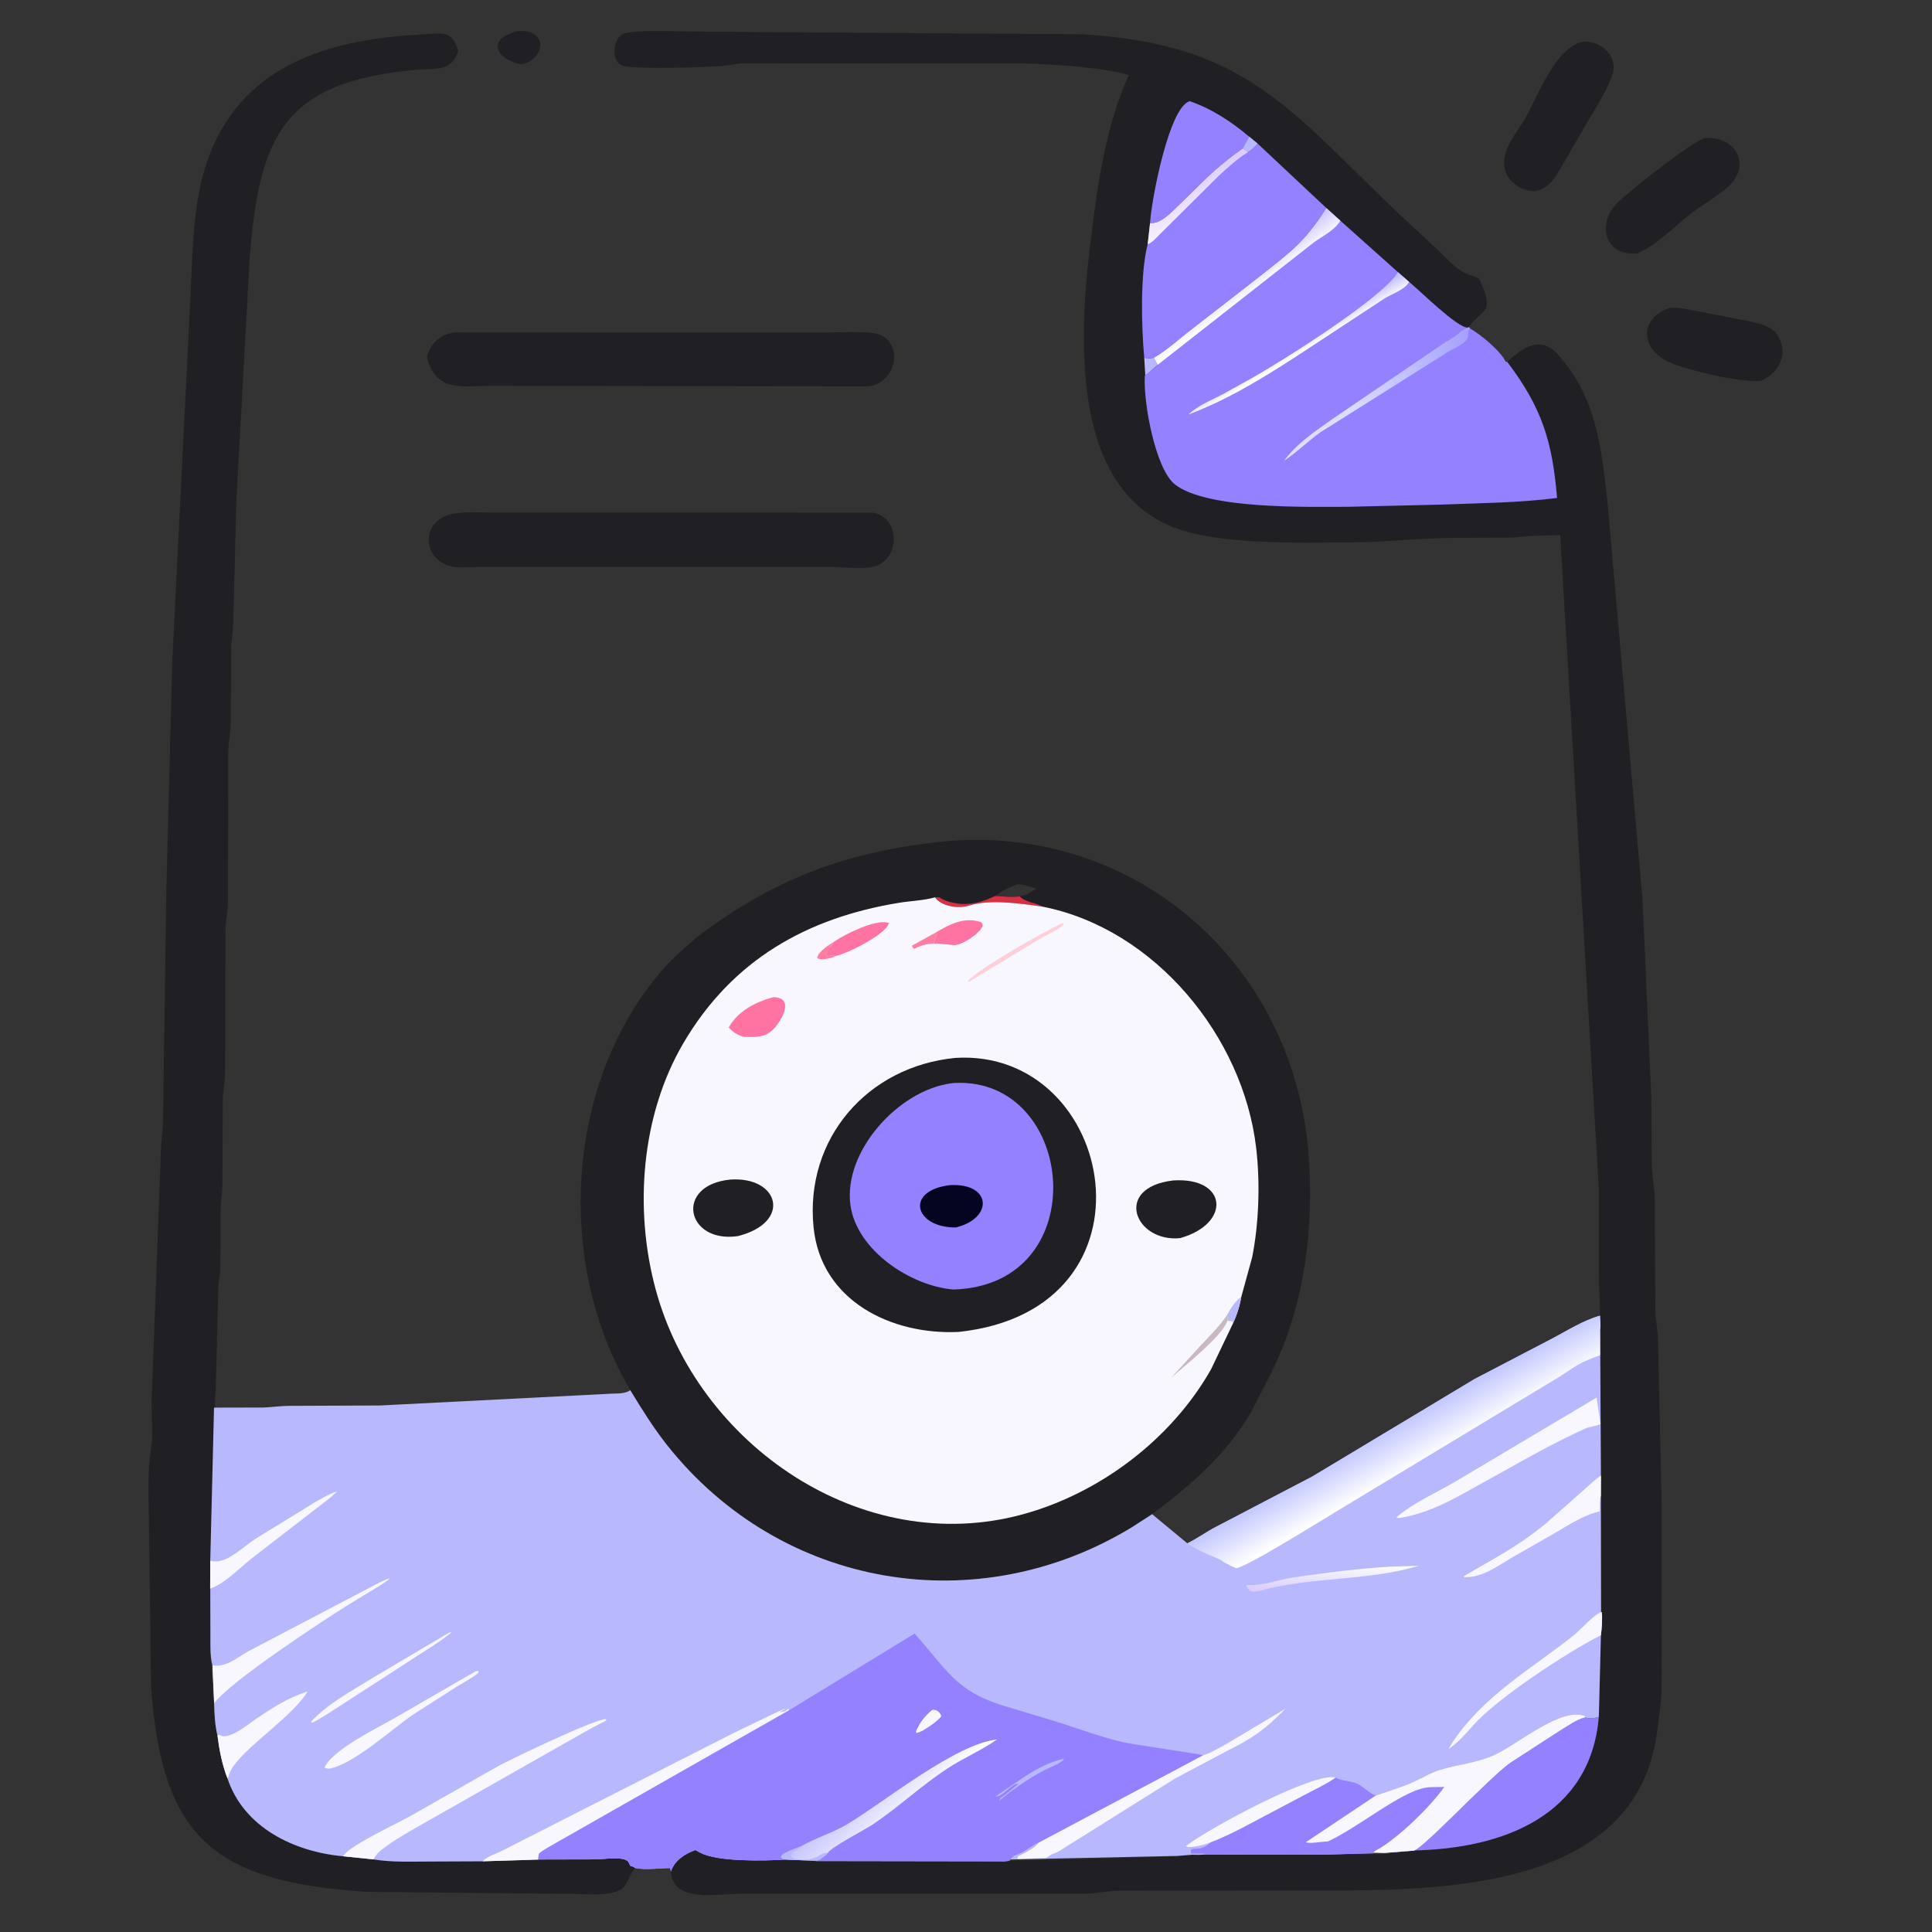 <?xml version="1.0" encoding="utf-8" ?>
<svg xmlns="http://www.w3.org/2000/svg" xmlns:xlink="http://www.w3.org/1999/xlink" width="512" height="512">
	<rect width="100%" height="100%" fill="#333333" stroke="none"/>
	<path fill="#201F23" d="M136.989 8.289C137.988 8.253 139.17 8.109 140.132 8.413L140.375 8.498C145.446 10.243 142.97 16.288 138.197 17.056C131.947 16.019 128.419 10.547 136.989 8.289Z"/>
	<path fill="#201F23" d="M442.412 81.607C443.722 81.548 445.214 81.59 446.502 81.835L461.117 84.661C464.458 85.386 469.741 85.833 471.386 89.387L471.922 90.597C473.583 94.994 470.566 99.483 466.453 100.972C460.364 101.218 448.259 98.38 442.875 96.208C434.961 93.015 433.939 84.605 442.412 81.607Z"/>
	<path fill="#201F23" d="M451.888 36.556C460.425 36.117 464.12 44.126 457.875 49.587C454.992 52.108 451.563 53.974 448.522 56.293C443.684 59.981 439.506 64.694 433.866 67.152C425.321 68.041 422.838 59.159 428.927 53.461C432.414 50.197 447.943 37.768 451.888 36.556Z"/>
	<path fill="#201F23" d="M419.5 11.031C424.306 10.735 429.099 15.058 427.198 20.109C425.345 25.033 422.126 29.771 419.503 34.332L412.773 46C411.199 48.443 409.693 50.06 406.738 50.697C403.276 50.677 399.334 48.093 398.725 44.516L398.684 44.25C397.905 39.46 402.195 34.924 404.396 31.016C407.758 25.045 412.066 12.757 419.5 11.031Z"/>
	<path fill="#201F23" d="M120.749 88.098L217.337 88.14C221.75 88.126 226.379 87.826 230.765 88.194C240.072 88.976 238.123 101.698 229.975 102.381L130.22 102.263C122.159 102.255 115.419 104.031 113.13 94.53C114.319 90.671 116.745 88.55 120.749 88.098Z"/>
	<path fill="#201F23" d="M151.509 135.835L231.04 135.865C237.344 136.431 238.779 145.214 234.067 148.913L233.792 149.125C230.936 151.475 223.959 150.225 220.51 150.227L198.875 150.244L126.375 150.255C124.358 150.258 121.754 150.568 119.793 150.134C111.529 148.303 111.406 137.578 120.293 136.111C123.784 135.535 127.761 135.864 131.306 135.858L151.509 135.835Z"/>
	<path fill="#201F23" d="M168.282 495.04C166.705 496.838 166.27 500.013 164.15 500.943L163.802 501.091C160.553 502.514 154.81 501.877 151.28 501.895L97.125 501.346C56.656 498.717 42.885 487.036 40.037 447.047L39.349 394.757C39.411 391.418 39.378 387.87 39.944 384.574C40.699 380.186 40.055 375.146 40.201 370.658L42.682 303.851C42.763 301.668 43.157 299.503 43.202 297.327L44.094 235.25L45.657 175.183L50.467 78.623C51.234 64.094 50.908 48.963 57.927 35.732C68.958 14.937 91.173 10.203 112.623 9.046C117.595 8.777 119.926 8.183 121.452 13.554C119.677 19.083 115.332 18.054 110.457 18.483C74.945 21.612 68.552 35.993 66.105 69.46L62.611 133.253L61.822 165.192C61.763 167.317 61.33 169.395 61.279 171.516L61.156 191.47C61.094 194.153 60.536 196.761 60.488 199.422L60.423 239C60.4 241.469 59.842 243.82 59.756 246.25L59.71 263.155L59.667 284.375C59.59 286.836 59.07 289.228 59.032 291.72L58.941 313.97C58.891 316.245 58.496 318.477 58.463 320.767L58.392 336C58.33 337.685 57.948 339.343 57.865 341.039L57.163 368.524C57.11 369.817 56.773 371.825 57.136 373.034L55.709 413.589L55.733 421.017L55.76 433.747C55.77 436.229 55.654 438.852 55.969 441.314L56.623 451.377C56.799 454.12 56.964 457.278 57.612 459.941C58.133 463.836 58.867 467.667 60.297 471.336C64.646 484.353 77.986 490.748 90.893 491.923L98.972 492.754C103.829 493.563 108.872 493.323 113.781 493.325L127.89 493.281L142.621 492.815L158.15 492.752C159.972 492.746 165.23 491.851 166.51 493.375L167.041 494.462C167.512 494.611 167.938 494.671 168.282 495.04Z"/>
	<path fill="#201F23" d="M423.721 315.181L413.472 141.809L406.204 141.991C404.241 142.122 402.259 142.432 400.296 142.456L385.675 142.538C376.245 142.581 367.496 143.697 357.77 143.747C344.697 143.813 321.824 144.604 309.617 139.172C283.183 127.411 286.162 87.031 289.111 63.125C290.891 48.69 293.081 33.2 299.159 19.884C292.1 17.816 279.922 17.125 271.983 16.818L197.007 16.782C194.977 16.853 193.109 17.377 191.118 17.512C185.996 17.859 170.662 18.322 165.61 17.584C161.887 17.04 162.181 10.672 164.945 9.084C167.237 7.767 179.6 8.362 182.817 8.354L286.678 9.079C330.406 11.653 341.54 28.959 370.985 56.907L380.875 66.088C383.239 68.262 386.089 71.801 389.21 72.725L391.87 73.703C392.83 75.716 395.2 80.262 393.333 82.385L393.125 82.608C392.026 83.81 390.582 84.862 389.639 86.16L389.271 86.693L389.569 87.043C392.288 88.571 397.598 92.88 399.04 95.875L399.435 95.899C403.745 91.908 408.299 88.917 412.787 93.88C423.203 105.397 424.38 118.786 426.03 133.375L435.276 238.25L437.6 290.382L437.73 308.25C437.817 311.486 438.439 314.699 438.539 317.956L438.681 347.173C438.764 349.85 439.329 352.485 439.39 355.175L440.388 399.821L440.352 448.164C440.158 451.641 439.624 455.124 439.196 458.578C433.757 502.451 378.613 500.991 345.403 501.012L295.91 501.063C293.181 501.109 290.514 501.808 287.75 501.848L196.651 501.852C190.07 501.843 178.258 504.437 177.799 495.973C178.77 493.02 181.469 491.291 184.267 490.283L185.625 491C190.097 493.388 202.26 493.176 207.865 492.826L208.211 492.803L216.471 492.813L264.752 493.268C265.535 493.255 266.936 493.404 267.639 493.141L311.94 491.98L315.978 491.497L343.724 491.426L350.722 491.454L366.855 491.383L374.66 490.426C377.146 489.916 394.641 471.119 400.227 467.153L413.652 458.459C415.671 457.273 417.777 455.687 420.066 455.105L420.248 455.201C421.115 455.433 422.887 455.346 423.708 454.984L424.31 433.342C424.499 431.568 424.689 428.928 424.33 427.186L424.228 396.366L424.255 391.058L424.205 352.201C424.247 351.216 424.021 349.707 424.009 348.668C423.935 347.839 424.04 346.73 424.014 345.835L423.754 340.595L423.728 332.77L423.726 323.306L423.721 315.181Z"/>
	<path fill="#B8B8FF" d="M303.235 94.82C304.157 94.945 304.87 94.966 305.791 94.816L306.8 96.686L303.514 99.565L303.235 94.82Z"/>
	<path fill="#9381FF" d="M304.775 59.129C305.113 53.057 309.839 28.208 315.314 26.818C321.181 28.85 326.359 32.263 331.083 36.252L333.28 38.05C332.491 38.902 331.772 39.753 330.743 40.326L329.39 39.319C325.552 41.983 321.725 45.199 318.41 48.495L312.017 54.758C310.274 56.413 307.488 59.442 304.775 59.129Z"/>
	<path fill="#B8B8FF" d="M331.083 36.252L333.28 38.05C332.491 38.902 331.772 39.753 330.743 40.326L329.39 39.319L331.083 36.252Z"/>
	<path fill="#9381FF" d="M420.066 455.105L420.248 455.201C421.115 455.433 422.887 455.346 423.708 454.984C421.481 481.226 398.238 489.916 374.66 490.392C377.146 489.916 394.641 471.119 400.227 467.153L413.652 458.459C415.671 457.273 417.777 455.687 420.066 455.105Z"/>
	<path fill="#9381FF" d="M333.28 38.05L351.524 55.155L351.314 55.468C345.374 64.501 342.513 66.361 333.795 73.289L315.89 87.203C312.65 89.667 309.294 92.815 305.791 94.816C304.87 94.966 304.157 94.945 303.235 94.82C302.479 86.51 302.134 72.465 304.144 64.734L304.775 59.129C307.488 59.442 310.274 56.413 312.017 54.758L318.41 48.495C321.725 45.199 325.552 41.983 329.39 39.319L330.743 40.326C331.772 39.753 332.491 38.902 333.28 38.05Z"/>
	<defs>
		<linearGradient id="gradient_0" gradientUnits="userSpaceOnUse" x1="314.802" y1="44.637" x2="319.424" y2="58.79">
			<stop offset="0" stop-color="#DACCFF"/>
			<stop offset="1" stop-color="#F7EFFF"/>
		</linearGradient>
	</defs>
	<path fill="url(#gradient_0)" d="M329.39 39.319L330.743 40.326C327.873 42.069 325.497 44.286 323.038 46.543L307.101 62.349C306.2 63.241 305.35 64.281 304.144 64.734L304.775 59.129C307.488 59.442 310.274 56.413 312.017 54.758L318.41 48.495C321.725 45.199 325.552 41.983 329.39 39.319Z"/>
	<path fill="#9381FF" d="M351.524 55.155L355.203 58.479L370.484 72.13L373.448 74.725C376.23 76.942 386.045 86.823 388.986 86.832L389.271 86.693L389.569 87.043C392.288 88.571 397.598 92.88 399.04 95.875L399.435 95.899C408.739 108.199 411.383 117.098 412.642 131.965C402.434 133.269 392.134 133.325 381.875 133.728L357.065 134.308C346.867 134.309 319.75 135.057 311.326 128.347C306.247 124.301 302.943 106.784 303.393 99.565L306.8 96.686L305.791 94.816C309.294 92.815 312.65 89.667 315.89 87.203L333.795 73.289C342.513 66.361 345.374 64.501 351.314 55.468L351.524 55.155Z"/>
	<defs>
		<linearGradient id="gradient_1" gradientUnits="userSpaceOnUse" x1="389.636" y1="95.603" x2="356.059" y2="100.789">
			<stop offset="0" stop-color="#A4A2FF"/>
			<stop offset="1" stop-color="#DCDEFF"/>
		</linearGradient>
	</defs>
	<path fill="url(#gradient_1)" d="M388.986 86.832L389.271 86.693L389.569 87.043C389.315 87.391 389.156 87.637 389.124 88.078L389.06 89.125C388.768 90.987 385.254 92.318 383.856 93.192L349.711 114.687C346.495 117.077 343.623 119.9 340.286 122.115C343.551 117.55 348.849 114.065 353.388 110.841L381.183 91.949C383.194 90.481 385.388 89.561 387.201 87.802L388.986 86.832Z"/>
	<defs>
		<linearGradient id="gradient_2" gradientUnits="userSpaceOnUse" x1="344.801" y1="88.468" x2="346.981" y2="92.09">
			<stop offset="0" stop-color="#C1BFFF"/>
			<stop offset="1" stop-color="white"/>
		</linearGradient>
	</defs>
	<path fill="url(#gradient_2)" d="M370.484 72.13L373.448 74.725C372.1 76.936 368.823 77.841 366.747 79.206L343.611 94.402C334.295 100.439 325.32 105.922 314.869 109.89C317.488 107.454 320.775 106.184 323.902 104.548L331.75 100.201C338.933 96.176 366.253 79.161 370.484 72.13Z"/>
	<defs>
		<linearGradient id="gradient_3" gradientUnits="userSpaceOnUse" x1="327.56" y1="73.272" x2="331.187" y2="78.299">
			<stop offset="0" stop-color="#D1C9FF"/>
			<stop offset="1" stop-color="white"/>
		</linearGradient>
	</defs>
	<path fill="url(#gradient_3)" d="M351.524 55.155L355.203 58.479C353.75 61.042 350.432 62.586 348.128 64.285L306.8 96.686L305.791 94.816C309.294 92.815 312.65 89.667 315.89 87.203L333.795 73.289C342.513 66.361 345.374 64.501 351.314 55.468L351.524 55.155Z"/>
	<path fill="#201F23" d="M184.547 248.453C204.467 233.362 222.962 226.118 248.018 223.205C299.055 217.27 342.681 254.047 346.772 305.733C348.338 325.514 345.644 346.651 336.606 364.403L331.607 374.136C324.867 385.664 315.709 393.401 305.32 401.274L299.972 404.732C258.948 429.704 206.995 421.02 176.841 383.042C173.2 378.457 170.059 373.418 167.027 368.414C147.287 335.002 149.657 287.634 174.982 257.668C177.918 254.195 181.144 251.434 184.547 248.453ZM265.455 236.235L263.722 237.467C265.802 237.55 268.255 237.848 270.29 237.538C271.845 237.307 273.304 236.301 274.646 235.535C273.49 235.125 270.478 234.019 269.408 234.428L269.14 234.538C267.831 235.032 266.675 235.548 265.455 236.235Z"/>
	<path fill="#DA2E41" d="M263.722 237.452C265.802 237.55 268.255 237.848 270.29 237.551C271.387 239.03 274.627 239.238 276.292 240.272C270.547 239.461 262.417 238.214 256.75 240.004C254.12 240.834 249.478 240.266 247.783 237.802L248.875 237.764C250.001 238.557 251.197 238.95 252.541 239.217L253 239.306C256.773 240.089 260.335 239.055 263.722 237.452Z"/>
	<path fill="#F8F7FF" d="M247.783 237.802C249.478 240.266 254.12 240.834 256.75 240.004C262.417 238.214 270.547 239.461 276.292 240.272C306.103 246.155 329.488 274.779 332.908 304.289C333.974 313.492 333.635 324.15 331.838 333.183L328.957 343.672C328.527 346.211 327.757 348.588 326.66 350.917L320.942 362.875C310.424 381.443 291.403 395.776 270.965 401.334C228.422 412.901 184.834 382.904 173.719 341.567C168.027 320.398 169.88 295.551 181.118 276.418C194.072 254.365 213.84 243.242 238.25 239.249C241.258 238.757 244.658 238.658 247.563 237.866L247.783 237.802Z"/>
	<path fill="#FF7DA2" d="M221.017 249.578C220.142 250.931 218.961 251.763 219.125 253.5L220.375 253.127C220.767 253.174 221.03 253.228 221.411 253.359C220.519 253.918 217.529 254.641 216.6 253.906L216.618 253.643C216.937 252.159 219.76 250.341 221.017 249.578Z"/>
	<path fill="#FF7DA2" d="M248.228 246.992C248.174 247.493 248.234 247.994 247.894 248.375L247.498 250.009C245.654 250.13 243.948 250.535 242.31 251.424C241.793 251.125 241.889 251.12 241.692 250.598L248.228 246.992Z"/>
	<path fill="#B8B8FF" d="M325.166 348.53C326.143 346.726 327.264 344.878 328.957 343.672C328.527 346.211 327.757 348.588 326.66 350.917C326.628 350.428 326.607 350.597 326.686 350.159L325.275 350.032C325.416 349.317 325.416 349.213 325.166 348.53Z"/>
	<path fill="#C7B9BF" d="M325.166 348.53C325.416 349.213 325.416 349.317 325.275 350.032C323.807 354.234 313.715 362.099 310.375 365.123L318.364 356.37C320.825 353.784 323.134 351.495 325.166 348.53Z"/>
	<path fill="#FFCFD9" d="M281.623 244.625C282.892 245.257 277.167 247.856 276.437 248.304L256.875 260.127L256.445 260.126C258.353 257.151 278.422 245.896 281.623 244.625Z"/>
	<path fill="#FF73A3" d="M248.228 246.992C251.711 244.916 255.453 243.017 259.625 244.271C262.782 245.221 255.593 250.427 252.955 250.466C251.983 250.48 248.016 249.779 247.498 250.151L247.894 248.375C248.234 247.994 248.174 247.493 248.228 246.992Z"/>
	<path fill="#FF73A3" d="M221.017 249.578C223.712 247.677 231.635 243.721 235.125 244.472L235.58 244.625C234.728 247.659 224.582 252.714 221.411 253.359C221.03 253.228 220.767 253.174 220.375 253.127L219.125 253.5C218.961 251.763 220.142 250.931 221.017 249.578Z"/>
	<path fill="#FF73A3" d="M204.87 264.271C210.879 264.253 206.999 270.819 204.733 272.966C202.496 275.085 200.029 274.818 197.155 274.777C195.341 274.283 194.416 273.61 193.106 272.318L193.24 272.082C195.707 267.838 200.3 265.521 204.87 264.271Z"/>
	<path fill="#201F23" d="M193.559 312.597C206.446 311.715 209.993 323.897 195.565 327.578C181.786 329.59 178.635 314.044 193.559 312.597Z"/>
	<path fill="#201F23" d="M310.89 312.835C325.268 311.868 326.4 324.26 312.74 328.118C300.721 329.288 294.924 314.716 310.89 312.835Z"/>
	<path fill="#201F23" d="M253.187 280.354C295.797 277.739 309.189 347.082 254.062 352.974C236.249 353.827 217.565 344.761 215.603 325.25C213.244 301.777 229.858 282.621 253.187 280.354Z"/>
	<path fill="#9381FF" d="M252.026 287.095L253 286.996C285.34 285.416 290.35 340.683 252.636 341.734C241.299 340.782 227.02 331.355 225.376 319.36C223.442 305.248 237.966 288.998 252.026 287.095Z"/>
	<path fill="#040621" d="M251.634 314.081C262.803 313.385 263.34 322.839 253.334 325.285C242.43 325.399 239.654 315.603 251.634 314.081Z"/>
	<path fill="#B8B8FF" d="M314.661 409.004C317.288 407.719 319.676 405.962 322.282 404.609L347.75 391.303L390.783 365.449L411.435 354.681C415.519 352.525 419.546 349.932 424.009 348.668C424.021 349.707 424.247 351.216 424.037 352.201L424.255 391.058L424.244 396.366L424.297 427.186C424.689 428.928 424.499 431.568 424.252 433.342L423.709 454.984C422.887 455.346 421.115 455.433 420.248 455.201L420.066 455.105C417.777 455.687 415.671 457.273 413.652 458.459L400.227 467.153C394.641 471.119 377.146 489.916 374.66 490.426L366.855 491.041L350.722 491.497L343.724 491.448L315.978 491.524L311.94 491.837L267.639 492.781C266.936 493.404 265.535 493.255 264.752 493.268L216.471 493.194L208.211 492.787L207.865 492.826C202.26 493.176 190.097 493.388 185.625 491L184.267 490.283C181.469 491.291 178.77 493.02 177.799 495.973L177.625 495.061C174.681 495.055 171.126 495.643 168.282 495.04C167.938 494.671 167.512 494.611 167.041 494.462L166.51 493.375C165.23 491.851 159.972 492.746 158.15 492.752L142.621 492.787L127.89 493.262L113.781 493.325C108.872 493.323 103.829 493.563 98.972 492.759L90.893 491.923C77.986 490.748 64.646 484.353 60.297 471.336C58.867 467.667 58.133 463.836 57.634 459.941C56.964 457.278 56.799 454.12 56.755 451.377L56.301 441.314C55.654 438.852 55.77 436.229 55.76 433.747L55.726 421.017L55.725 413.589L56.718 373.034L69.898 373.005C72.103 372.922 74.268 372.587 76.483 372.567L100.723 372.469L161.897 369.344C163.521 369.265 165.693 369.421 167.027 368.414C170.059 373.418 173.2 378.457 176.841 383.042C206.995 421.02 258.948 429.704 299.972 404.732L305.32 401.274L314.661 409.004Z"/>
	<path fill="#F8F7FF" d="M119.083 432.625L119.645 432.625C115.637 435.829 110.965 438.475 106.697 441.341L90.75 451.66C88.114 453.306 85.661 455.067 82.875 456.473L82.331 456.375C86.83 451.446 93.285 448.084 98.901 444.576L119.083 432.625Z"/>
	<defs>
		<linearGradient id="gradient_4" gradientUnits="userSpaceOnUse" x1="352.369" y1="413.898" x2="351.821" y2="422.551">
			<stop offset="0" stop-color="#FAFFFB"/>
			<stop offset="1" stop-color="#DBCCFF"/>
		</linearGradient>
	</defs>
	<path fill="url(#gradient_4)" d="M368.982 415.145L376.028 414.953C362.965 418.884 349.12 417.854 335.831 421.077C333.723 421.552 331.378 422.723 330.307 420.375L330.5 420.032C334.946 420.275 338.676 418.613 342.999 417.994C351.656 416.756 360.244 415.641 368.982 415.145Z"/>
	<path fill="#F8F7FF" d="M126.123 442.875C129.224 442.491 121.579 446.633 121.152 446.903L109.5 454.363C103.66 458.355 93.743 467.566 87.125 468.75L86.001 468.5C87.866 463.731 100.487 457.715 104.828 455.167L126.123 442.875Z"/>
	<path fill="#F8F7FF" d="M314.289 489.206C320.965 484.15 348.478 469.433 353.979 471.083C351.614 472.764 349.059 473.94 346.5 475.278L338.09 479.729C332.425 482.653 326.676 486.032 320.729 488.309C318.776 488.982 316.953 489.428 314.88 489.518L314.289 489.206Z"/>
	<path fill="#F8F7FF" d="M55.725 413.589L55.999 413.678C59.83 414.67 64.44 409.963 67.393 407.991L83.338 398.187C85.192 397.16 87.29 395.823 89.332 395.251C87.455 397.14 85.161 398.681 83.075 400.344L67.271 412.55C63.581 415.336 60.101 419.383 55.688 421.017L55.725 413.589Z"/>
	<path fill="#F8F7FF" d="M424.252 433.342C415.642 437.677 396.901 449.925 390.417 457.221C388.169 459.751 386.634 461.548 383.857 463.569L384.481 462.424C392.856 449.413 405.751 442.409 417.193 433.254C418.815 431.955 422.636 427.606 424.495 427.186C424.689 428.928 424.499 431.568 424.252 433.342Z"/>
	<path fill="#F8F7FF" d="M57.634 459.941L58.125 459.714C60.349 461.573 66.019 456.739 68.004 455.407C72.411 452.451 76.454 449.881 81.547 448.229C77.05 455.726 61.885 464.741 60.562 470.723C60.485 471.075 60.516 470.942 60.297 471.336C58.867 467.667 58.133 463.836 57.634 459.941Z"/>
	<path fill="#F8F7FF" d="M424.275 391.058L424.244 396.366C423.863 397.626 424.003 399.218 423.971 400.529C419.475 401.535 415.521 404.277 411.587 406.546L400.945 412.618C396.967 414.929 392.819 418.193 388 417.953L387.932 417.717C396.069 412.881 401.715 410.204 409.606 403.803L420.421 394.218C421.725 393.113 422.811 391.974 424.275 391.058Z"/>
	<path fill="#F8F7FF" d="M56.301 441.314L56.56 441.36C60.01 441.823 62.811 439.322 65.648 437.686L100.568 419.383C104.587 417.467 103.554 418.333 100.533 420.29L92.595 425.103C86.192 429.065 61.004 445.564 56.755 451.377L56.301 441.314Z"/>
	<path fill="#F8F7FF" d="M318.806 465.195L319.187 465.07C321.31 464.343 323.286 463.093 325.25 462.031L340.675 452.819C334.987 458.559 332.101 460.554 325.016 464.097L311.437 471.298L280.528 490.656C279.918 491.071 278.709 491.294 278.375 491.627L277.25 492.377C276.634 492.44 276.114 492.486 275.5 492.439L269.623 492.625L269.781 491.953C271.352 491.142 274.266 489.858 275.224 488.316L318.806 465.195Z"/>
	<path fill="#F8F7FF" d="M90.893 491.923L91.183 491.534C93.537 488.693 104.965 483.366 108.552 481.382L132.427 467.808C135.831 466.022 156.983 455.828 160.5 455.569L160.721 455.924C156.826 457.8 153.086 460.108 149.295 462.193L111.17 483.829C107.772 485.803 104.266 487.735 101.18 490.181L100.898 490.399C100.051 491.064 99.509 491.828 98.972 492.754L90.893 491.923Z"/>
	<path fill="#F8F7FF" d="M423.11 370.375L424.152 377.375C422.879 378.024 421.392 377.996 420.084 378.589C413.13 381.741 406.257 385.516 399.601 389.253L387.871 395.766C382.258 398.853 377.444 401.115 371.125 402.254C370.625 402.317 370.553 402.325 370.061 402.125C374.547 398.208 380.647 395.622 385.755 392.598L423.11 370.375Z"/>
	<path fill="#F8F7FF" d="M194.781 459.078L205.103 454.122C206.948 453.216 210.228 451.842 206.444 453.782L208.125 453.5C208.431 453.187 208.598 452.977 209.038 452.866L209.044 453.286L147.268 488.439C145.785 489.343 144.08 490.131 142.783 491.283L142.621 492.82L127.89 493.262C129.139 491.939 131.38 491.316 132.983 490.498L194.781 459.078Z"/>
	<path fill="#9381FF" d="M364.562 475.853C367.727 474.746 370.951 473.789 374.037 472.47C376.529 471.406 379.069 469.805 381.625 469.024C386.413 467.562 391.24 467.226 395.906 465.134C402.246 462.292 413.858 452.078 420.21 454.837L420.066 455.105C417.777 455.687 415.671 457.273 413.652 458.459L400.227 467.153C394.641 471.119 377.146 489.916 374.66 490.426L366.855 491.041L350.722 491.497L343.724 491.448L315.978 491.524C316.96 491.535 318.549 491.723 319.375 491.25L315.625 491.25L315.625 490.167C316.5 489.744 317.29 490.018 318.185 489.788L318.572 489.661C319.532 489.365 319.998 489.007 320.729 488.309C326.676 486.032 332.425 482.653 338.09 479.729L346.5 475.278C349.059 473.94 351.614 472.764 353.979 471.083C355.537 471.998 357.798 471.904 359.527 472.655C361.333 473.439 362.813 475.164 364.562 475.853Z"/>
	<path fill="#F8F7FF" d="M364.562 475.853C367.727 474.746 370.951 473.789 374.037 472.47C376.529 471.406 379.069 469.805 381.625 469.024C386.413 467.562 391.24 467.226 395.906 465.134C402.246 462.292 413.858 452.078 420.21 454.837L420.066 455.105C417.777 455.687 415.671 457.273 413.652 458.459L400.227 467.153C394.641 471.119 377.146 489.916 374.66 490.426L366.855 491.041L364.024 490.904C364.4 490.506 364.257 490.584 364.654 490.373C370.348 487.346 379.293 478.572 382.746 473.543C381.106 473.665 379.36 473.466 377.75 473.761C370.861 475.022 360.086 484.254 351.837 488.035C350.354 487.967 347.198 488.706 346.074 488.197L364.562 475.853Z"/>
	<defs>
		<linearGradient id="gradient_5" gradientUnits="userSpaceOnUse" x1="368.89" y1="378.053" x2="374.916" y2="388.644">
			<stop offset="0" stop-color="#C0C6FF"/>
			<stop offset="1" stop-color="white"/>
		</linearGradient>
	</defs>
	<path fill="url(#gradient_5)" d="M314.661 409.004C317.288 407.719 319.676 405.962 322.282 404.609L347.75 391.303L390.783 365.449L411.435 354.681C415.519 352.525 419.546 349.932 424.009 348.668C424.021 349.707 424.247 351.216 424.037 352.201L424.037 359.123C418.318 361.288 418.567 361.43 413.27 364.853L354.85 400.123C351.493 402.118 329.934 415.629 327.582 415.558C327.287 415.549 324.511 414.133 324.125 413.858L323.875 413.606C323.469 413.212 317.341 411.033 314.661 409.004Z"/>
	<path fill="#9381FF" d="M209.044 453.286L242.378 432.91C250.883 442.392 253.097 447.989 265.584 451.94L279.112 455.986C285.131 457.876 291.041 460.123 297.185 461.614C300.083 462.317 318.394 464.887 318.806 465.151L275.224 488.316C273.581 489.003 272.305 490.155 270.75 490.983C269.423 491.689 268.321 491.513 267.639 493.039C266.936 493.404 265.535 493.255 264.752 493.268L216.471 493.194L208.211 492.787L207.865 492.826C202.26 493.176 190.097 493.388 185.625 491L184.267 490.283C181.469 491.291 178.77 493.02 177.799 495.973L177.625 495.061C174.681 495.055 171.126 495.643 168.282 495.04C167.938 494.671 167.512 494.611 167.041 494.462L166.51 493.375C165.23 491.851 159.972 492.746 158.15 492.752L142.621 492.787L142.783 491.283C144.08 490.131 145.785 489.343 147.268 488.439L209.044 453.286Z"/>
	<path fill="#B8B8FF" d="M281.829 466.125L281.941 466.276C281.341 467.175 277.565 468.681 276.5 469.251C272.237 471.533 268.485 474.184 264.75 477.246L265.188 476.438C266.773 475.542 268.214 473.946 269.75 472.875L269.78 472.741C268.257 472.459 265.8 476.233 263.79 476.088C269.322 472.481 275.224 467.529 281.829 466.125Z"/>
	<path fill="#F8F7FF" d="M247.072 453.125C248.23 452.981 249.206 453.766 249.445 454.875C248.11 456.386 246.37 457.5 244.665 458.55C244.069 458.879 243.519 459.075 242.875 459.281L242.742 458.875C243.61 456.627 245.211 454.624 247.072 453.125Z"/>
	<defs>
		<linearGradient id="gradient_6" gradientUnits="userSpaceOnUse" x1="229.81" y1="470.878" x2="241.191" y2="482.366">
			<stop offset="0" stop-color="#C5C4FF"/>
			<stop offset="1" stop-color="#FEFFFF"/>
		</linearGradient>
	</defs>
	<path fill="url(#gradient_6)" d="M212.217 489.32C216.078 487.046 220.474 485.832 224.38 483.511C234.169 477.695 253.148 462.152 264.227 460.971C260.083 463.889 255.226 465.922 250.951 468.743C244.091 473.268 238.108 478.922 231.315 483.484C229.383 484.782 220.224 489.562 219.43 490.978C218.812 491.764 218.072 492.114 217.375 492.75L216.471 493.036L208.211 492.787C204.394 491.997 210.52 490.017 212.217 489.32Z"/>
	<path fill="#B8B8FF" d="M208.211 492.787C204.394 491.997 210.52 490.017 212.217 489.32L211.975 489.635C211.133 490.654 208.752 490.812 210.016 492.428C212.127 493.341 215.369 492.877 217.25 491.627L217.852 491.316C218.36 491.04 218.867 491.025 219.43 490.978C218.812 491.764 218.072 492.114 217.375 492.75L216.471 493.036L208.211 492.787Z"/>
</svg>
